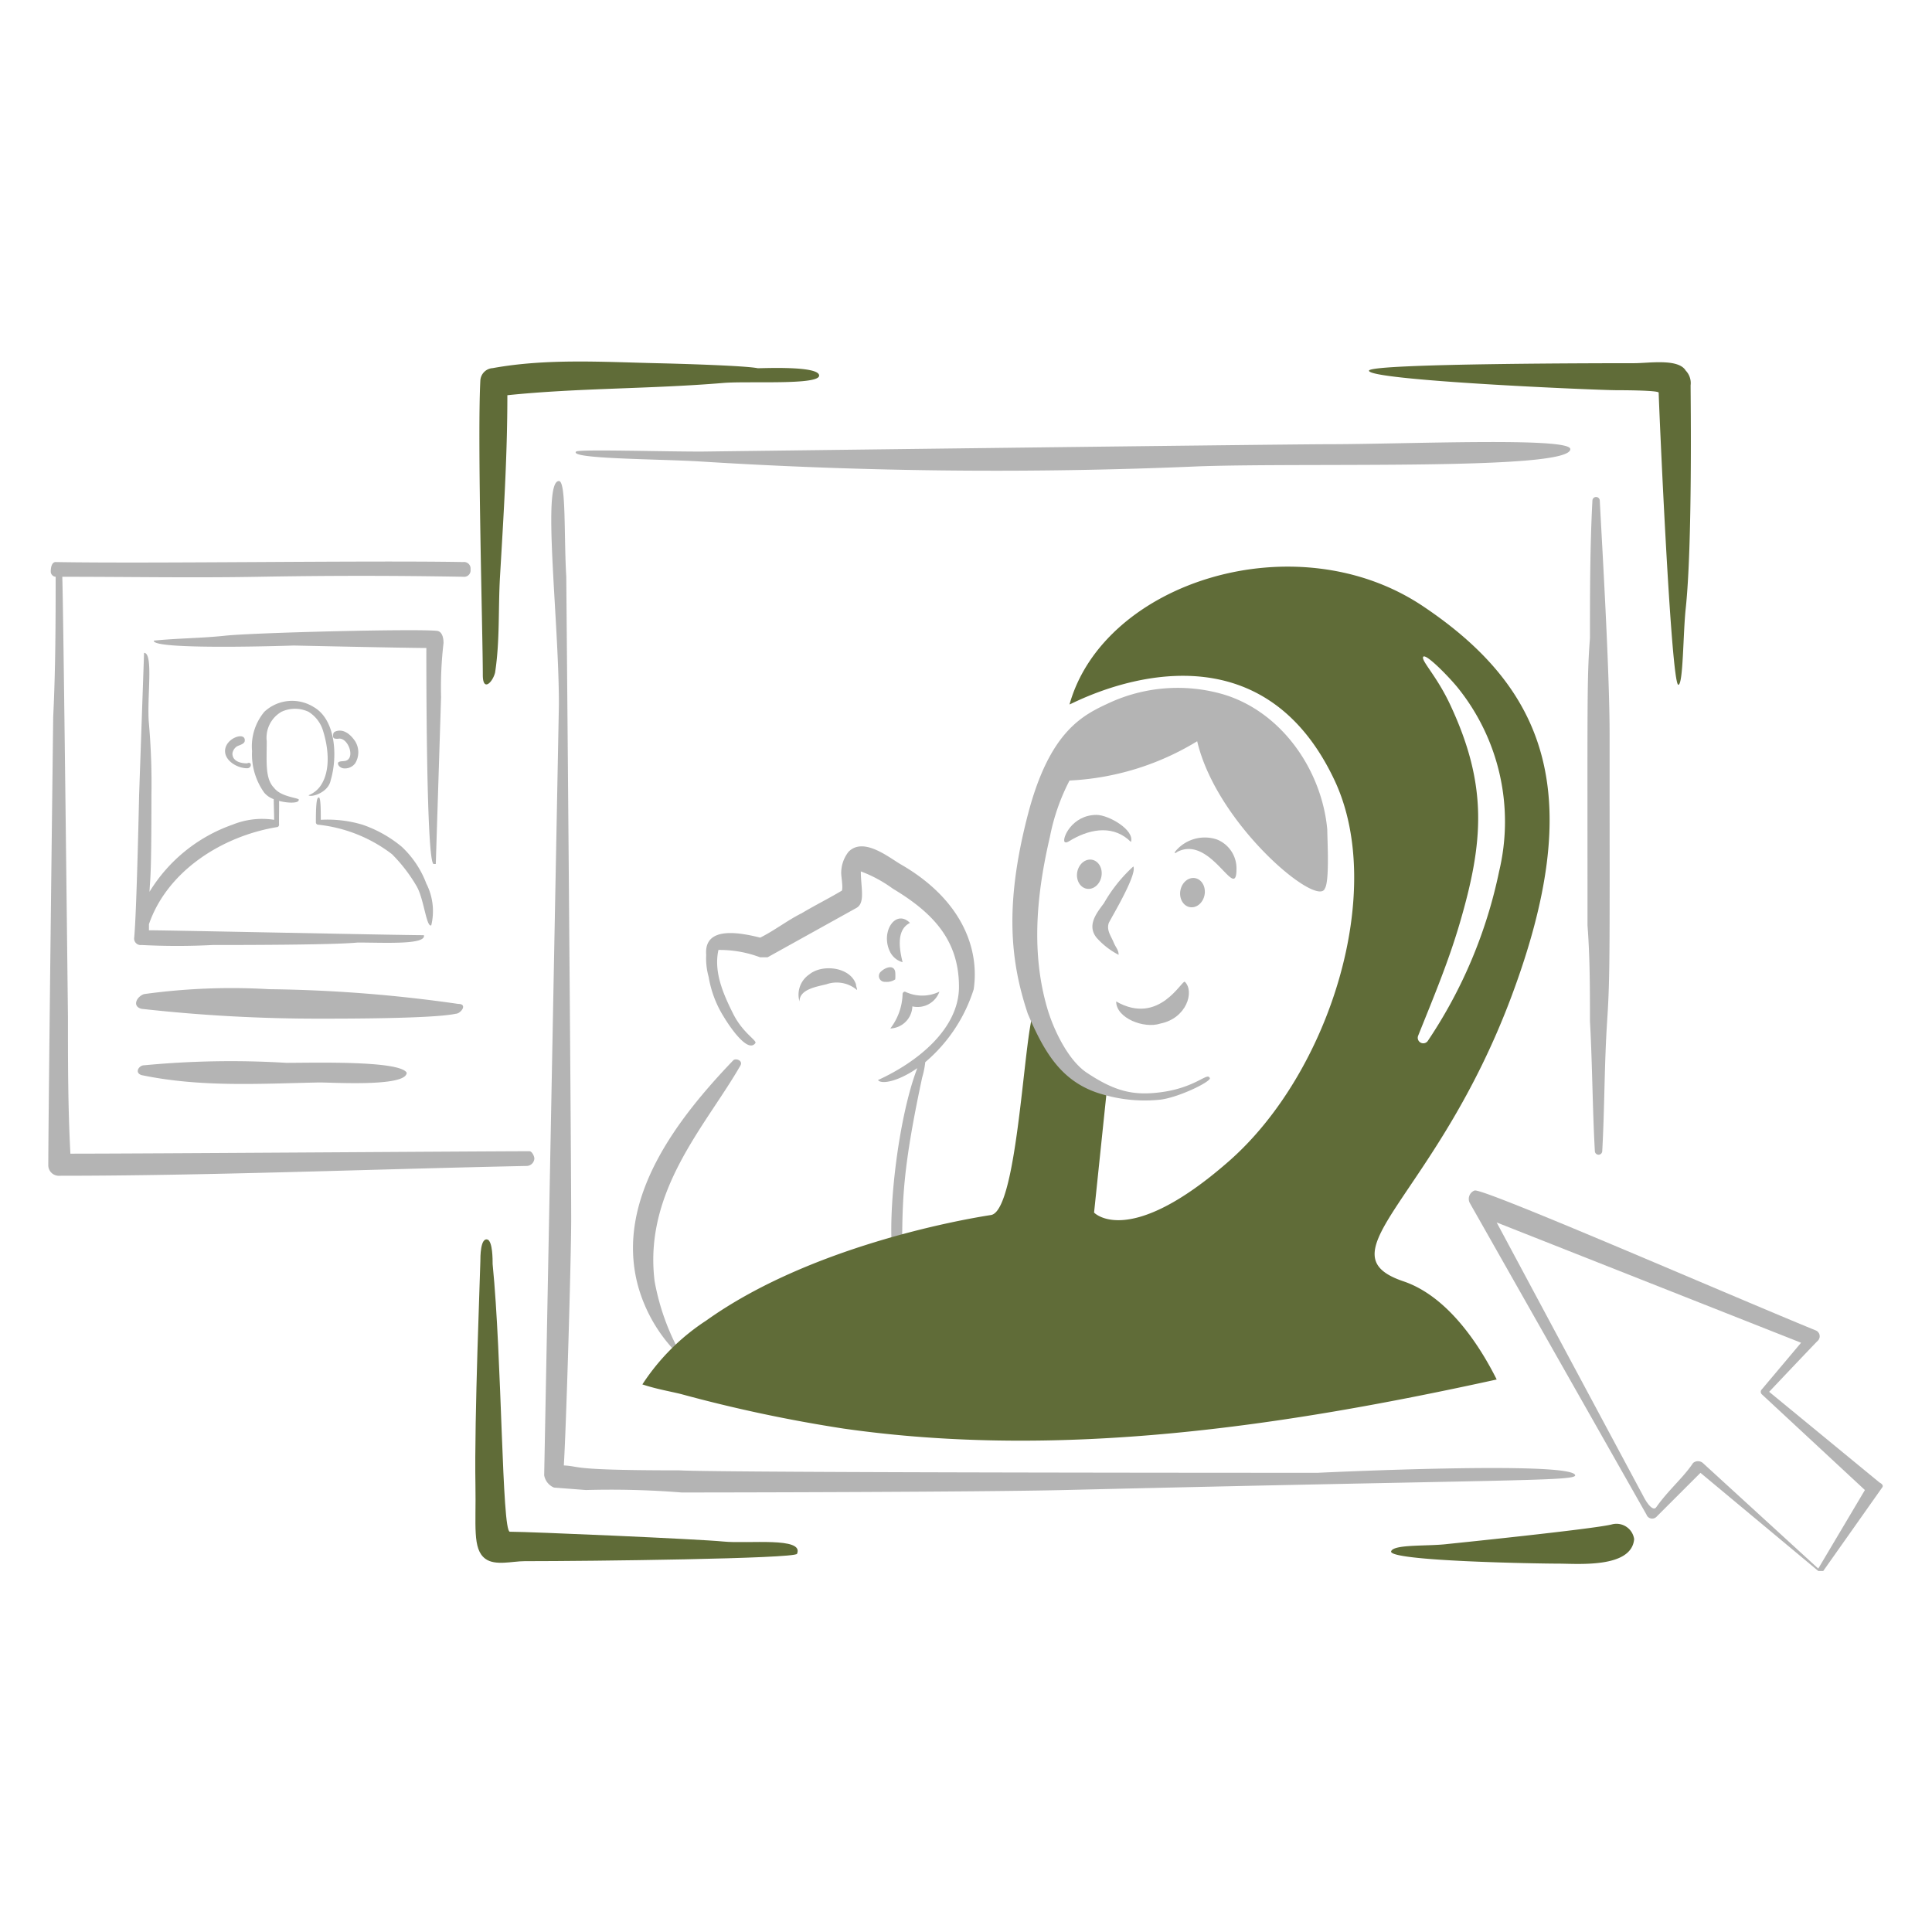 <svg viewBox="0 0 200 200" xmlns="http://www.w3.org/2000/svg"><path d="M75.9,109.77c.248-.259,1.016,0,.762.509-3.532,6.18-10.07,12.962-8.895,22.363a24.358,24.358,0,0,0,3.05,8.132,15.964,15.964,0,0,1-4.828-7.878C63.733,123.994,70.18,115.747,75.9,109.77Z" fill="#b4b4b4"/><path d="M82.763,103.671a2.529,2.529,0,0,1,1.016-2.8c1.341-1.1,4.23-.779,4.829,1.017,0,.254.254.762,0,.508a3.242,3.242,0,0,0-3.05-.508C84.542,102.147,82.763,102.4,82.763,103.671Z" fill="#b4b4b4"/><path d="M93.436,99.605a2.06,2.06,0,0,1-1.27-1.016c-1.079-2.062.533-4.549,2.033-3.05C92.816,96.231,93.061,98.1,93.436,99.605Z" fill="#b4b4b4"/><path d="M93.182,89.44c-1.27-.762-3.812-2.8-5.336-1.27a3.542,3.542,0,0,0-.763,2.287c0,.254.254,1.779,0,1.779-1.27.762-2.8,1.524-4.066,2.287-1.525.762-2.8,1.779-4.32,2.541-2.033-.508-5.845-1.27-5.591,1.779a7.038,7.038,0,0,0,.254,2.287,11.233,11.233,0,0,0,1.525,4.066c.762,1.271,2.541,3.812,3.3,2.8.254-.255-1.271-1.017-2.288-3.05s-2.033-4.32-1.524-6.607a11.879,11.879,0,0,1,4.32.762h.762l9.149-5.082c1.008-.5.508-2.09.508-3.812a13.666,13.666,0,0,1,3.3,1.779c4.111,2.467,6.861,5.292,6.861,10.165,0,4.391-4.363,7.828-8.386,9.657.356.474,2.084.148,4.072-1.232-1.911,4.922-3.13,14.87-2.547,19.529a11.4,11.4,0,0,0,.254,2.795c0,.762.508,1.779.508,2.541.574-9.757-.54-10.693,2.287-23.888a9.178,9.178,0,0,0,.322-1.6,16.326,16.326,0,0,0,5.015-7.547C101.437,97.984,99.371,92.977,93.182,89.44Z" fill="#b4b4b4"/><path d="M91.149,100.622c.508-.508,1.4-.793,1.525,0a4.728,4.728,0,0,1,0,.762,1.528,1.528,0,0,1-1.017.254A.605.605,0,0,1,91.149,100.622Z" fill="#b4b4b4"/><path d="M92.166,106.467a6.126,6.126,0,0,0,1.27-3.558.249.249,0,0,1,.254-.254,4.074,4.074,0,0,0,3.558,0,2.4,2.4,0,0,1-2.8,1.525A2.372,2.372,0,0,1,92.166,106.467Z" fill="#b4b4b4"/><path d="M147.311,62.757c-13.117-8.788-33.036-2.541-36.594,10.165.254,0,18.847-10.439,27.446,7.878,5.362,11.424-.509,30.241-10.928,39.39s-13.977,5.336-13.977,5.336l1.271-12.2a11.888,11.888,0,0,1-6.353-6.353,3.612,3.612,0,0,1-.509-1.525c-1.524-6.1-1.778,19.822-5.082,20.331s-18.806,3.3-29.479,10.927a22.561,22.561,0,0,0-6.607,6.607c1.525.509,3.052.752,4.066,1.017a151.072,151.072,0,0,0,16.772,3.558c22.6,3.224,45.637-.262,67.6-5.083-2.033-4.066-5.317-8.7-9.657-10.165-8.6-2.909,3.374-8.614,11.182-29.479C164.153,82.605,160.37,71.506,147.311,62.757ZM155.189,90.2a49.416,49.416,0,0,1-7.369,17.534.571.571,0,0,1-1.017-.508c1.525-3.812,3.124-7.6,4.32-11.69,2.441-8.343,2.945-14.181-1.016-22.617-1.306-2.779-2.8-4.32-2.8-4.828,0-.763,2.523,1.794,3.558,3.049A22.107,22.107,0,0,1,155.189,90.2Z" fill="#606c38"/><path d="M44.136,91.473a10.068,10.068,0,0,0-2.542-3.812,12.9,12.9,0,0,0-4.066-2.287,12.591,12.591,0,0,0-4.32-.508c0-1.016,0-2.541-.254-2.287-.254,0-.254,1.779-.254,2.541a.249.249,0,0,0,.254.254,15.225,15.225,0,0,1,7.624,3.05,16.318,16.318,0,0,1,2.541,3.3c.762,1.271,1.017,4.321,1.525,4.066A6.264,6.264,0,0,0,44.136,91.473Z" fill="#b4b4b4"/><path d="M137.4,85.883c-.555-6.112-4.665-12.129-10.673-13.977a16.936,16.936,0,0,0-11.69.762c-2.789,1.285-6.338,2.8-8.64,11.69-2.419,9.337-1.809,15.157,0,20.584,1.715,4,3.525,7.221,7.878,8.386a15.4,15.4,0,0,0,5.845.509c2.033-.255,5.59-2.033,5.082-2.288-.254-.508-1.517,1.073-5.082,1.525-2.755.35-4.661-.057-7.624-2.033-1.909-1.272-3.419-4.414-4.066-6.607-1.729-5.86-1.107-11.965.254-17.789a21.526,21.526,0,0,1,2.033-5.845,27.912,27.912,0,0,0,13.215-4.066c2.033,8.64,12.452,17.281,13.214,15.248C137.654,91.219,137.4,86.9,137.4,85.883Z" fill="#b4b4b4"/><path d="M111.243 90.500 A1.525 1.271 0 1 0 114.293 90.500 A1.525 1.271 0 1 0 111.243 90.500 Z" fill="#b4b4b4" transform="translate(3.217 184.869) rotate(-79.49)"/><path d="M121.920 92.405 A1.525 1.271 0 1 0 124.970 92.405 A1.525 1.271 0 1 0 121.920 92.405 Z" fill="#b4b4b4" transform="translate(10.073 196.924) rotate(-79.49)"/><path d="M121.644,88.17a3.952,3.952,0,0,1,4.321-1.271A3.215,3.215,0,0,1,128,89.949c0,3.562-2.6-3.53-6.1-1.779C121.9,88.17,121.487,88.484,121.644,88.17Z" fill="#b4b4b4"/><path d="M113.512,84.358c-2.572,0-3.6,2.5-3.3,2.8.162.162.515-.114.762-.254,2.092-1.185,4.394-1.451,6.1.254C117.481,85.921,114.764,84.358,113.512,84.358Z" fill="#b4b4b4"/><path d="M117.324,89.694c.412.825-2.188,5.138-2.541,5.845-.254.763.2,1.291.508,2.033.218.525.508.763.508,1.271a7.913,7.913,0,0,1-2.287-1.779c-1.016-1.271,0-2.541.763-3.558A15.5,15.5,0,0,1,117.324,89.694Z" fill="#b4b4b4"/><path d="M122.661,101.638c1.013,1.013.176,3.777-2.541,4.321-1.686.561-4.575-.555-4.575-2.288C120.039,106.239,122.372,101.35,122.661,101.638Z" fill="#b4b4b4"/><path d="M164.846,51.829a.381.381,0,0,1,.762,0c.275,5.223,1.017,17.72,1.017,24.143,0,22.3.065,24.92-.254,29.732-.3,4.572-.254,8.9-.508,13.469a.382.382,0,0,1-.763,0c-.254-4.574-.254-8.894-.508-13.469,0-3.3,0-6.607-.254-9.91,0-23.315-.065-25.59.254-29.733C164.592,61.486,164.592,56.658,164.846,51.829Z" fill="#b4b4b4"/><path d="M162.559,46.493c0,2.23-26.817,1.382-38.373,1.779a488.494,488.494,0,0,1-51.842-.509c-4.32-.254-13.469-.254-12.707-1.016.255-.254,8.641,0,12.961,0,0,0,60.482-.762,64.8-.762C145.532,45.985,162.559,45.222,162.559,46.493Z" fill="#b4b4b4"/><path d="M136.384,152.464s-61.753,0-66.073-.254c-11.505,0-10.03-.407-11.944-.508.253-4.053.762-21.491.762-25.413,0-8.895-.508-66.582-.508-66.582-.254-4.32,0-9.911-.763-9.911-1.778,0,0,14.232,0,23.126l-1.524,79.8a1.689,1.689,0,0,0,1.016,1.271l3.3.254a92.5,92.5,0,0,1,9.911.254c4.32,0,30.748-.042,39.644-.254,45.988-1.1,52.858-.9,52.858-1.525C162.813,151.193,136.384,152.464,136.384,152.464Z" fill="#b4b4b4"/><path d="M161.288,161.867c-2.033,0-17.535-.255-17.28-1.271.254-.762,3.812-.508,5.845-.762,0,0,15.239-1.555,17.026-2.033a1.847,1.847,0,0,1,2.287,1.524C168.912,162.375,163.321,161.867,161.288,161.867Z" fill="#606c38"/><path d="M43.881,96.81c-2.541,0-26.429-.508-28.462-.508,0-.222,0-.432,0-.631,1.906-5.518,7.571-9.1,13.214-10.043a.246.246,0,0,0,.254-.254c-.017-.868.021-1.816,0-2.464.986.259,2.03.234,2.03-.077.254-.254-1.779-.254-2.541-1.271-.948-.947-.763-2.684-.763-4.828a3.092,3.092,0,0,1,1.525-3.05,3.3,3.3,0,0,1,2.8,0,3.5,3.5,0,0,1,1.524,2.033c.547,1.768.763,4.066-.254,5.591a2.731,2.731,0,0,1-1.27,1.017c.254.254,2.033-.254,2.287-1.525.762-2.541.508-6.353-1.779-7.624a4.213,4.213,0,0,0-5.083.508,5.6,5.6,0,0,0-1.27,4.066,6.8,6.8,0,0,0,1.27,4.321,2.319,2.319,0,0,0,.972.658c.011.764.045,1.6.045,2.137a8.159,8.159,0,0,0-4.32.508,16.448,16.448,0,0,0-8.584,6.946c.075-1.567.2-1.358.2-9.995a71.447,71.447,0,0,0-.254-7.37c-.254-2.541.508-7.37-.508-7.37L14.4,82.325s-.254,12.2-.509,14.739a.674.674,0,0,0,.763.762,71.05,71.05,0,0,0,7.37,0c2.541,0,12.452,0,14.993-.254C39.815,97.572,44.136,97.826,43.881,96.81Z" fill="#b4b4b4"/><path d="M45.152,65.3c-2.189-.219-18.783.184-21.855.508-2.54.269-4.828.255-7.37.509-.254,1.016,14.486.508,14.486.508s11.69.254,13.723.254c0,.1-.048,22.363.762,22.363h.215l.547-17.28a39.37,39.37,0,0,1,.254-5.591C45.914,65.806,45.66,65.3,45.152,65.3Z" fill="#b4b4b4"/><path d="M54.809,119.173c-4.066,0-39.9.254-47.522.254-.254-4.828-.254-9.4-.254-14.231,0,0-.47-42.465-.585-45.489,6.871,0,13.521.123,20.407,0,7.119-.127,13.974-.127,21.093,0a.67.67,0,0,0,.762-.762.677.677,0,0,0-.762-.762c-9.957-.178-32.233.177-42.186,0-.254-.005-.508.254-.508,1.016a.546.546,0,0,0,.508.508c0,4.775-.017,9.741-.254,14.486,0,0-.508,41.422-.508,46.505a1.094,1.094,0,0,0,1.017,1.017c15.539,0,31.88-.67,48.538-1.017a.815.815,0,0,0,.762-.762C55.317,119.681,55.063,119.173,54.809,119.173Z" fill="#b4b4b4"/><path d="M47.439,103.926c1.017,0,.254,1.016-.254,1.016-2.287.508-11.436.508-13.977.508a164.485,164.485,0,0,1-18.551-1.016c-1.017-.254-.508-1.271.254-1.525a66.259,66.259,0,0,1,12.96-.508A148.1,148.1,0,0,1,47.439,103.926Z" fill="#b4b4b4"/><path d="M42.1,111.041c0,1.525-7.879.99-9.149,1.017-6.1.127-12.2.508-18.3-.763-.763-.254-.254-1.016.254-1.016a94.966,94.966,0,0,1,14.739-.254C32.446,110.025,41.34,109.77,42.1,111.041Z" fill="#b4b4b4"/><path d="M194.579,153.48l-11.436-9.4s4.6-4.864,5.083-5.337a.652.652,0,0,0-.254-1.016c-9.922-4.068-34.469-14.771-35.324-14.486a.929.929,0,0,0-.508,1.271l18.3,32.274a.628.628,0,0,0,1.016.254l4.575-4.574,12.2,10.165h.508l6.1-8.64S195.087,153.735,194.579,153.48Zm-6.353,8.9-11.944-10.928a.774.774,0,0,0-1.017,0c-1.016,1.525-2.551,2.788-3.812,4.575-.313.444-.913-.337-1.27-1.017l-15.248-28.462L186.447,139l-4.066,4.829a.352.352,0,0,0,0,.508l10.673,9.911Z" fill="#b4b4b4"/><path d="M25.584,79.529c-1.016,0-2.287-.762-2.287-1.779,0-1.365,2.206-2.084,2.033-1.016-.041.251-.43.371-.762.508a1.042,1.042,0,0,0-.508.763c0,.762.762,1.016,1.524,1.016C26.093,78.767,26.093,79.529,25.584,79.529Z" fill="#b4b4b4"/><path d="M35.495,79.529c-.247-.058-.508-.254-.508-.508s.515-.2.762-.254c1.106-.261.255-2.541-.762-2.287-.254,0-.508,0-.508-.254s.016-.419.254-.509c.787-.3,1.525.255,2.033,1.017a2.173,2.173,0,0,1,0,2.287A1.318,1.318,0,0,1,35.495,79.529Z" fill="#b4b4b4"/><path d="M74.885,159.579c-2.541-.254-20.076-1.016-22.109-1.016-.823,0-.808-17.994-1.779-27.7,0-.508,0-2.287-.508-2.541-.763-.254-.763,1.779-.763,2.287,0,.762-.635,16.261-.508,23.126.078,4.193-.337,6.608,1.017,7.623,1.016.763,2.8.254,4.066.254,6.861,0,27.954-.254,28.208-.762C83.271,159.071,77.426,159.834,74.885,159.579Z" fill="#606c38"/><path d="M68.024,37.6c-5.6-.127-11.436-.508-17.027.509a1.362,1.362,0,0,0-1.271,1.27c-.324,6.173.255,26.419.255,30.5,0,1.778,1.016.762,1.27-.255.508-3.3.315-6.6.508-9.911.371-6.347.763-12.452.763-18.8,7.369-.762,14.749-.636,22.363-1.271,2.545-.212,9.911.254,9.911-.762s-5.591-.762-6.353-.762C77.172,37.852,70.31,37.65,68.024,37.6Z" fill="#606c38"/><path d="M175.011,39.885a1.866,1.866,0,0,0-.508-1.524c-.762-1.271-3.812-.763-5.337-.763-2.033,0-27.191,0-27.446.763-.254,1.016,23.634,2.033,25.667,2.033.254,0,4.32,0,4.32.254,0,.762,1.271,30.241,2.034,30.241.508,0,.488-5.339.762-7.878C175.215,56.4,175.011,41.156,175.011,39.885Z" fill="#606c38"/></svg>